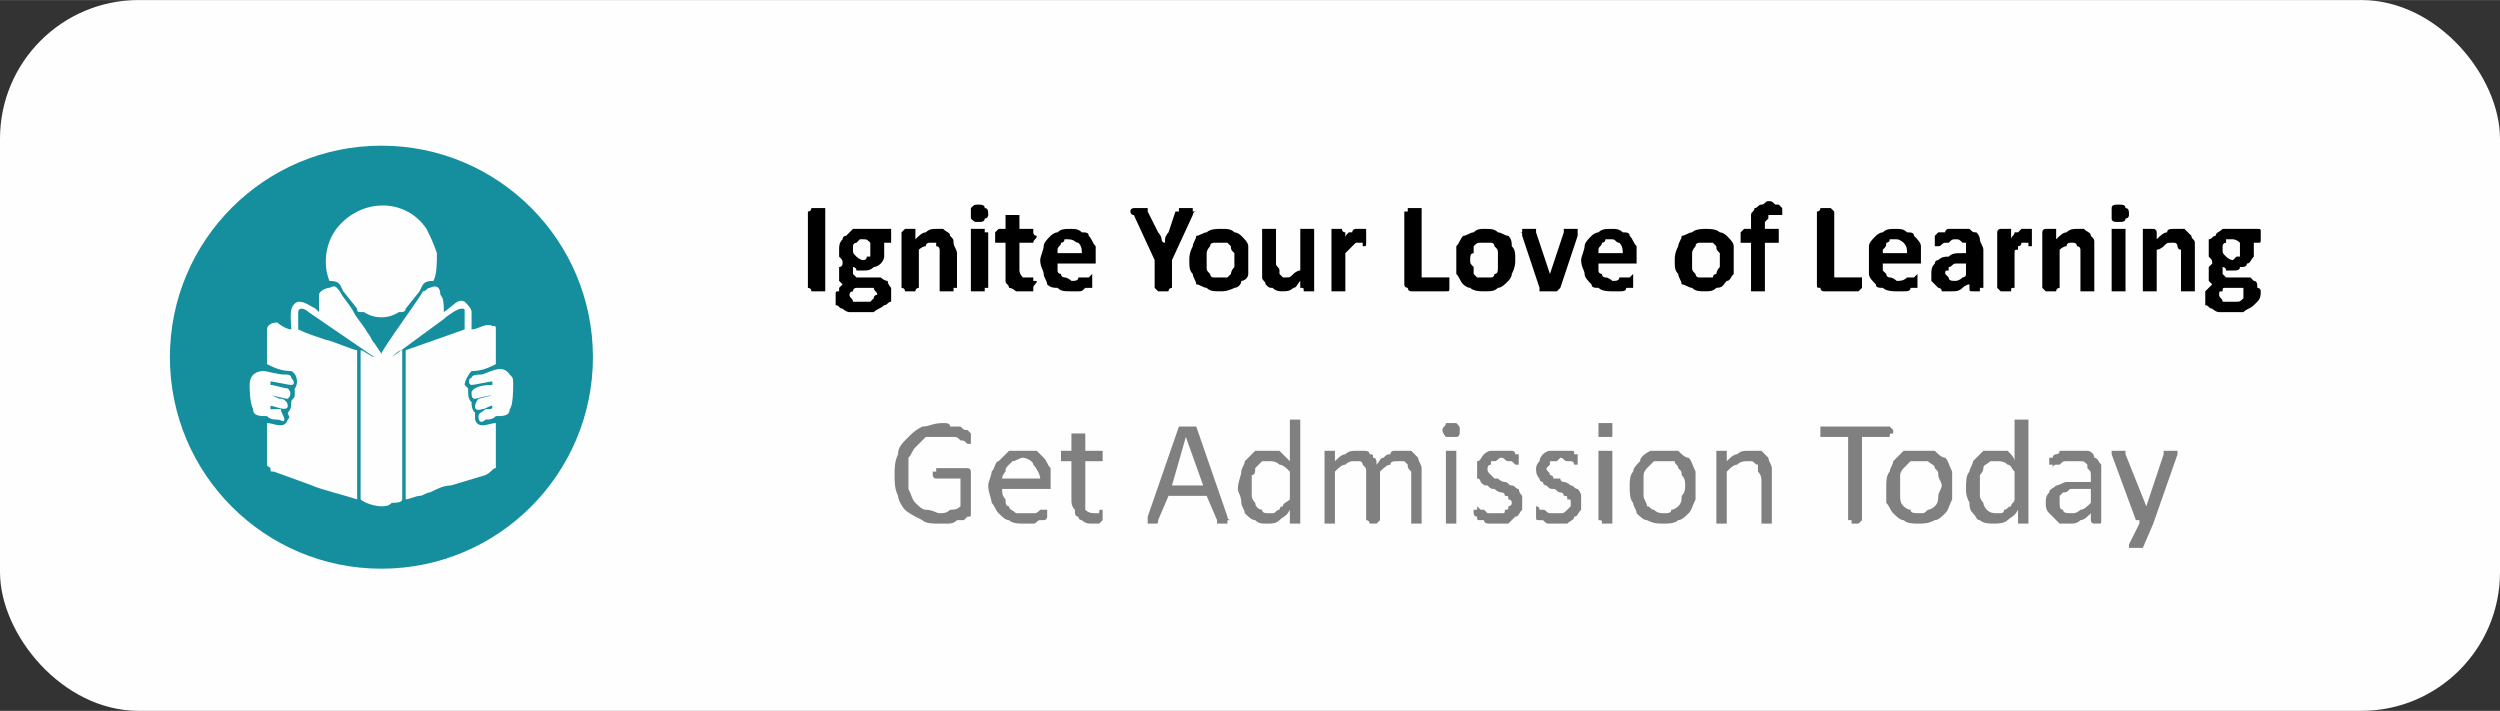 <?xml version="1.0" encoding="UTF-8"?>
<!DOCTYPE svg PUBLIC "-//W3C//DTD SVG 1.1//EN" "http://www.w3.org/Graphics/SVG/1.1/DTD/svg11.dtd">
<!-- Creator: CorelDRAW 2020 (64-Bit) -->
<svg xmlns="http://www.w3.org/2000/svg" xml:space="preserve" width="633px" height="180px" version="1.1" style="shape-rendering:geometricPrecision; text-rendering:geometricPrecision; image-rendering:optimizeQuality; fill-rule:evenodd; clip-rule:evenodd"
viewBox="0 0 7.21 2.05"
 xmlns:xlink="http://www.w3.org/1999/xlink"
 xmlns:xodm="http://www.corel.com/coreldraw/odm/2003">
 <rect x="0" y="0" width="7.21" height="2.05" fill="#333333" stroke="none"/>
 <defs>
  <style type="text/css">
   <![CDATA[
    .fil1 {fill:#158F9E}
    .fil0 {fill:#FFFEFE}
    .fil2 {fill:black;fill-rule:nonzero}
    .fil3 {fill:gray;fill-rule:nonzero}
   ]]>
  </style>
 </defs>
 <g id="Layer_x0020_1">
  <rect class="fil0" width="7.21" height="2.05" rx="0.4" ry="0.4"/>
  <circle class="fil1" cx="1.1" cy="1.03" r="0.61"/>
  <g id="_2649417174240">
   <path class="fil0" d="M0.92 0.85c0,0.01 0,0.04 0,0.05 0,0 -0.01,-0.01 -0.01,-0.01 -0.02,-0.01 -0.03,-0.02 -0.05,-0.02 -0.03,0.01 -0.02,0.05 -0.02,0.08 -0.01,0 -0.03,-0.01 -0.04,-0.02 -0.02,0 -0.03,0.01 -0.03,0.02 0,0.01 0,0.09 0,0.1 0.02,0.01 0.04,0.02 0.07,0.02 0.02,0.01 0.02,0.04 0.01,0.05 0,0.01 0,0.01 0,0.02 0,0.01 -0.01,0.01 -0.01,0.02 0,0.01 0,0.02 -0.01,0.03 0,0.01 0.01,0.01 0,0.02 -0.01,0.03 -0.04,0.01 -0.06,0.01l0 0.11c0,0.02 0,0.01 0.01,0.02 0,0.01 0,0.01 0.01,0.01l0.11 0.04c0.02,0.01 0.1,0.03 0.13,0.04l0 -0.43c-0.01,0 -0.08,-0.03 -0.09,-0.03 -0.03,-0.01 -0.06,-0.02 -0.08,-0.03 0,-0.01 0,-0.04 0,-0.05 0,-0.01 0.01,-0.01 0.01,-0.01 0.01,0 0.02,0.01 0.02,0.01l0.19 0.13c-0.01,0 -0.03,-0.02 -0.04,-0.02l0 0.43c0.01,0.01 0.04,0.02 0.06,0.02 0.01,0 0.02,0 0.03,-0.01 0.01,0 0.03,0 0.03,-0.01l0 -0.43c-0.01,0 -0.02,0.01 -0.03,0.02l0.15 -0.11c0.01,-0.01 0.04,-0.03 0.05,-0.03 0.01,0 0.01,0 0.01,0.01 0,0.01 0,0.04 0,0.05l-0.17 0.06 0 0.43c0.01,0 0.03,-0.01 0.04,-0.01 0.01,0 0.02,-0.01 0.03,-0.01 0.02,-0.01 0.04,-0.02 0.06,-0.02l0.1 -0.03c0.02,-0.01 0.02,-0.02 0.03,-0.02 0,-0.01 0,0 0,-0.03l0 -0.1c-0.02,0 -0.05,0.02 -0.06,-0.01 0,-0.01 0,-0.01 0,-0.02 -0.01,-0.01 -0.01,-0.02 -0.01,-0.03 -0.01,-0.01 -0.01,-0.02 -0.01,-0.04 0,0 0,0 -0.01,-0.01 0,-0.01 0.01,-0.03 0.02,-0.04 0.03,0 0.05,-0.01 0.07,-0.02 0,-0.01 0,-0.09 0,-0.1 0,-0.01 0,-0.01 -0.01,-0.01 -0.02,-0.01 -0.04,0.01 -0.06,0.01 0,-0.02 0,-0.04 0,-0.05 0,-0.01 -0.01,-0.02 -0.02,-0.03 -0.02,-0.01 -0.03,0.01 -0.06,0.03l0 0c0,-0.02 0,-0.04 -0.01,-0.05 0,-0.02 -0.01,-0.03 -0.03,-0.02 -0.01,0 -0.01,0.01 -0.02,0.01 -0.01,0.02 -0.12,0.17 -0.12,0.18l-0.02 -0.03c-0.01,-0.01 -0.01,-0.02 -0.02,-0.03 -0.01,-0.02 -0.03,-0.04 -0.04,-0.06 -0.01,-0.02 -0.03,-0.04 -0.04,-0.06 -0.01,-0.01 -0.01,-0.02 -0.03,-0.01 -0.01,0 -0.03,0.01 -0.03,0.02z"/>
   <path class="fil0" d="M0.95 0.81c0.03,0 0.03,0.01 0.04,0.03l0.04 0.05c0,0.01 0,0.01 0.02,0.01 0.03,0.02 0.07,0.02 0.1,0 0.01,0 0.02,0 0.02,-0.01l0.04 -0.05c0.01,-0.02 0.01,-0.03 0.04,-0.03 0.01,-0.02 0.01,-0.05 0.01,-0.08 -0.01,-0.03 -0.02,-0.05 -0.03,-0.07 -0.06,-0.09 -0.19,-0.09 -0.26,0 -0.03,0.04 -0.04,0.1 -0.02,0.15z"/>
   <path class="fil0" d="M0.78 1.18l0 -0.01c0.01,0 0.05,0.02 0.05,0 0,-0.01 -0.01,-0.02 -0.02,-0.02 -0.01,0 -0.02,-0.01 -0.03,-0.01l0 0c0.01,0 0.04,0.01 0.05,0.01 0.01,-0.01 0.01,-0.02 0,-0.03 -0.01,0 -0.04,-0.01 -0.05,-0.01 0,0 0,0 0,-0.01 0.01,0 0.05,0.01 0.06,0.01 0.01,0 0.01,-0.01 0,-0.02 0,-0.01 -0.01,-0.01 -0.02,-0.01 -0.02,0 -0.05,-0.01 -0.06,-0.01 -0.02,0 -0.04,0.01 -0.04,0.04 0,0.01 0,0.05 0.01,0.07 0,0.02 0.02,0.02 0.04,0.02 0.01,0.01 0.02,0.01 0.03,0.01 0.01,0 0.02,0.01 0.02,0 0,-0.01 -0.01,-0.02 -0.01,-0.03 -0.01,0 -0.03,0 -0.03,0z"/>
   <path class="fil0" d="M1.42 1.1l0 0.01c-0.01,0 -0.05,0 -0.06,0.02 0,0.01 0,0.02 0.01,0.02 0,0 0.04,-0.01 0.05,-0.01l0 0c0,0 -0.04,0.01 -0.04,0.01 -0.01,0.01 -0.02,0.04 0.01,0.03 0.01,0 0.02,-0.01 0.03,-0.01 0,0.01 0,0.01 -0.02,0.01 -0.01,0.01 -0.02,0.01 -0.02,0.02 0,0.02 0.01,0.02 0.02,0.01 0.01,0 0.02,0 0.03,-0.01 0.02,0 0.04,0 0.04,-0.02 0.01,-0.01 0.01,-0.06 0.01,-0.07 0,-0.02 0,-0.02 -0.01,-0.03 -0.02,-0.03 -0.05,-0.01 -0.08,0 -0.01,0 -0.03,0 -0.03,0.01 -0.01,0 -0.01,0.02 0,0.02 0.01,0 0.05,-0.01 0.06,-0.01z"/>
  </g>
  <path class="fil2" d="M2.38 0.83c0,0 0,0 0,0 0,0 0,0 0,0.01 -0.01,0 -0.01,0 -0.01,0 0,0 -0.01,0 -0.01,0 -0.01,0 -0.01,0 -0.01,0 -0.01,0 -0.01,0 -0.01,0 0,-0.01 -0.01,-0.01 -0.01,-0.01 0,0 0,0 0,0l0 -0.22c0,0 0,0 0,0 0,0 0.01,0 0.01,-0.01 0,0 0,0 0.01,0 0,0 0,0 0.01,0 0,0 0.01,0 0.01,0 0,0 0,0 0.01,0 0,0.01 0,0.01 0,0.01 0,0 0,0 0,0l0 0.22z"/>
  <path id="1" class="fil2" d="M2.57 0.68c0,0.01 0,0.01 0,0.01 0,0.01 0,0.01 0,0.01l-0.02 0c0,0 0,0 0,0.01 0,0 0,0.01 0,0.01 0,0.01 0,0.02 0,0.02 0,0.01 -0.01,0.02 -0.01,0.02 -0.01,0.01 -0.02,0.01 -0.02,0.01 -0.01,0.01 -0.02,0.01 -0.03,0.01 -0.01,0 -0.01,0 -0.02,0 0,-0.01 -0.01,-0.01 -0.01,-0.01 0,0 0,0 0,0.01 0,0 0,0 0,0 0,0.01 0,0.01 0,0.01 0,0 0.01,0.01 0.01,0.01l0.04 0c0.01,0 0.02,0 0.03,0 0,0 0.01,0.01 0.02,0.01 0,0 0,0.01 0.01,0.02 0,0 0,0.01 0,0.01 0,0.01 0,0.02 0,0.03 -0.01,0 -0.01,0.01 -0.02,0.01 -0.01,0.01 -0.02,0.01 -0.03,0.02 -0.01,0 -0.02,0 -0.03,0 -0.02,0 -0.03,0 -0.04,0 -0.01,0 -0.02,-0.01 -0.02,-0.01 -0.01,0 -0.01,-0.01 -0.02,-0.01 0,-0.01 0,-0.02 0,-0.02 0,-0.01 0,-0.01 0,-0.01 0,-0.01 0,-0.01 0.01,-0.01 0,-0.01 0,-0.01 0,-0.01 0.01,-0.01 0.01,-0.01 0.01,-0.01 0,0 -0.01,-0.01 -0.01,-0.01 0,-0.01 0,-0.01 0,-0.02 0,-0.01 0,-0.01 0,-0.02 0.01,0 0.01,-0.01 0.01,-0.01 0,-0.01 0,-0.01 -0.01,-0.02 0,0 0,-0.01 0,-0.02 0,-0.01 0,-0.02 0.01,-0.03 0,0 0,-0.01 0.01,-0.01 0.01,-0.01 0.01,-0.01 0.02,-0.02 0.01,0 0.02,0 0.03,0 0,0 0.01,0 0.01,0 0.01,0 0.01,0 0.01,0l0.06 0c0,0 0,0 0,0.01 0,0 0,0 0,0.01zm-0.06 0.04c0,-0.01 0,-0.02 0,-0.02 -0.01,-0.01 -0.01,-0.01 -0.02,-0.01 -0.01,0 -0.01,0 -0.01,0 -0.01,0.01 -0.01,0.01 -0.01,0.01 -0.01,0 -0.01,0.01 -0.01,0.01 0,0 0,0.01 0,0.01 0,0.01 0,0.01 0.01,0.02 0,0 0.01,0.01 0.02,0.01 0,0 0.01,0 0.01,-0.01 0,0 0.01,0 0.01,0 0,0 0,-0.01 0,-0.01 0,0 0,-0.01 0,-0.01zm0.02 0.13c0,-0.01 -0.01,-0.01 -0.01,-0.02 -0.01,0 -0.01,0 -0.02,0l-0.03 0c0,0 -0.01,0 -0.01,0.01 0,0 0,0 0,0 0,0 -0.01,0 -0.01,0.01 0,0 0,0 0,0 0,0.01 0.01,0.01 0.01,0.02 0.01,0 0.02,0 0.03,0 0.01,0 0.01,0 0.02,0 0,0 0,0 0.01,-0.01 0,0 0,0 0,0 0,-0.01 0.01,-0.01 0.01,-0.01z"/>
  <path id="2" class="fil2" d="M2.76 0.83c0,0 0,0 -0.01,0 0,0 0,0 0,0.01 0,0 0,0 -0.01,0 0,0 0,0 -0.01,0 0,0 -0.01,0 -0.01,0 0,0 0,0 -0.01,0 0,-0.01 0,-0.01 0,-0.01 0,0 0,0 0,0l0 -0.09c0,-0.01 0,-0.02 0,-0.02 0,0 0,-0.01 -0.01,-0.01 0,0 0,-0.01 0,-0.01 -0.01,0 -0.01,0 -0.02,0 0,0 -0.01,0 -0.01,0.01 -0.01,0 -0.02,0.01 -0.02,0.01l0 0.11c0,0 0,0 0,0 0,0 -0.01,0 -0.01,0.01 0,0 0,0 0,0 -0.01,0 -0.01,0 -0.01,0 -0.01,0 -0.01,0 -0.02,0 0,0 0,0 0,0 0,-0.01 -0.01,-0.01 -0.01,-0.01 0,0 0,0 0,0l0 -0.16c0,0 0,0 0,0 0,0 0.01,-0.01 0.01,-0.01 0,0 0,0 0,0 0.01,0 0.01,0 0.01,0 0.01,0 0.01,0 0.01,0 0,0 0.01,0 0.01,0 0,0 0,0.01 0,0.01 0,0 0,0 0,0l0 0.02c0.01,-0.01 0.02,-0.02 0.03,-0.02 0.01,-0.01 0.02,-0.01 0.03,-0.01 0.01,0 0.02,0 0.02,0 0.01,0.01 0.02,0.01 0.02,0.02 0.01,0.01 0.01,0.01 0.01,0.02 0,0.01 0.01,0.02 0.01,0.03l0 0.1z"/>
  <path id="3" class="fil2" d="M2.85 0.83c0,0 -0.01,0 -0.01,0 0,0 0,0 0,0.01 0,0 0,0 -0.01,0 0,0 0,0 -0.01,0 0,0 -0.01,0 -0.01,0 0,0 0,0 -0.01,0 0,-0.01 0,-0.01 0,-0.01 0,0 0,0 0,0l0 -0.16c0,0 0,0 0,0 0,0 0,0 0,-0.01 0.01,0 0.01,0 0.01,0 0,0 0.01,0 0.01,0 0.01,0 0.01,0 0.01,0 0.01,0 0.01,0 0.01,0 0,0.01 0,0.01 0,0.01 0,0 0.01,0 0.01,0l0 0.16zm0 -0.21c0,0 0,0.01 -0.01,0.01 0,0.01 -0.01,0.01 -0.02,0.01 -0.01,0 -0.01,0 -0.02,-0.01 0,0 0,-0.01 0,-0.01 0,-0.01 0,-0.02 0,-0.02 0.01,-0.01 0.01,-0.01 0.02,-0.01 0.01,0 0.02,0 0.02,0.01 0.01,0 0.01,0.01 0.01,0.02z"/>
  <path id="4" class="fil2" d="M2.99 0.81c0,0.01 -0.01,0.01 -0.01,0.02 0,0 0,0 0,0 0,0 0,0 0,0.01 -0.01,0 -0.01,0 -0.01,0 0,0 -0.01,0 -0.01,0 0,0 -0.01,0 -0.01,0 -0.01,0 -0.02,0 -0.02,0 -0.01,-0.01 -0.02,-0.01 -0.02,-0.01 0,-0.01 -0.01,-0.01 -0.01,-0.02 0,-0.01 0,-0.02 0,-0.03l0 -0.08 -0.02 0c0,0 -0.01,0 -0.01,0 0,-0.01 0,-0.01 0,-0.02 0,0 0,0 0,-0.01 0,0 0,0 0,0 0,0 0,0 0.01,-0.01 0,0 0,0 0,0l0.02 0 0 -0.03c0,0 0,0 0,-0.01 0,0 0,0 0,0 0,0 0.01,0 0.01,0 0,0 0.01,0 0.01,0 0,0 0.01,0 0.01,0 0,0 0.01,0 0.01,0 0,0 0,0 0,0 0,0.01 0,0.01 0,0.01l0 0.03 0.04 0c0,0 0,0 0,0 0,0.01 0,0.01 0,0.01 0,0 0,0 0,0 0,0.01 0.01,0.01 0.01,0.01 0,0.01 -0.01,0.01 -0.01,0.02 0,0 0,0 0,0l-0.04 0 0 0.08c0,0 0,0.01 0.01,0.02 0,0 0,0 0.01,0 0,0 0.01,0 0.01,0 0,0 0,0 0,0 0.01,0 0.01,0 0.01,0 0,0 0,0 0,0 0,0 0,0 0,0 0,0 0,0 0,0 0,0 0,0 0,0.01 0,0 0.01,0 0.01,0z"/>
  <path id="5" class="fil2" d="M3.16 0.75c0,0 0,0 0,0.01 -0.01,0 -0.01,0 -0.01,0l-0.1 0c0,0.01 0,0.01 0,0.02 0,0.01 0.01,0.01 0.01,0.01 0,0.01 0.01,0.01 0.01,0.01 0.01,0 0.02,0.01 0.02,0.01 0.01,0 0.02,0 0.02,-0.01 0.01,0 0.02,0 0.02,0 0,0 0.01,0 0.01,0 0,0 0.01,-0.01 0.01,-0.01 0,0 0,0.01 0,0.01 0,0 0,0 0,0 0,0 0,0 0,0 0,0 0,0.01 0,0.01 0,0 0,0 0,0.01 0,0 0,0 0,0 0,0 0,0 0,0 0,0.01 0,0.01 0,0.01 0,0 0,0 -0.01,0 0,0 0,0 -0.01,0 -0.01,0.01 -0.01,0.01 -0.02,0.01 -0.01,0 -0.01,0 -0.02,0 -0.02,0 -0.03,0 -0.04,-0.01 -0.01,0 -0.02,0 -0.03,-0.01 0,-0.01 -0.01,-0.02 -0.01,-0.03 0,-0.01 -0.01,-0.02 -0.01,-0.04 0,-0.01 0.01,-0.03 0.01,-0.04 0,-0.01 0.01,-0.02 0.02,-0.03 0,0 0.01,-0.01 0.02,-0.01 0.01,-0.01 0.02,-0.01 0.04,-0.01 0.01,0 0.02,0 0.03,0.01 0.01,0 0.02,0 0.02,0.01 0.01,0.01 0.01,0.02 0.02,0.03 0,0.01 0,0.02 0,0.03l0 0.01zm-0.04 -0.02c0,-0.01 0,-0.02 -0.01,-0.03 -0.01,0 -0.01,-0.01 -0.03,-0.01 0,0 -0.01,0 -0.01,0 0,0.01 -0.01,0.01 -0.01,0.01 0,0.01 -0.01,0.01 -0.01,0.02 0,0 0,0.01 0,0.01l0.07 0z"/>
  <path id="6" class="fil2" d="M3.38 0.75l0 0.08c0,0 0,0 0,0 0,0 -0.01,0 -0.01,0.01 0,0 0,0 0,0 -0.01,0 -0.01,0 -0.02,0 0,0 0,0 -0.01,0 0,0 0,0 0,0 -0.01,-0.01 -0.01,-0.01 -0.01,-0.01 0,0 0,0 0,0l0 -0.08 -0.06 -0.13c-0.01,0 -0.01,-0.01 -0.01,-0.01 0,0 0,0 0,0 0,-0.01 0.01,-0.01 0.01,-0.01 0,0 0.01,0 0.02,0 0,0 0.01,0 0.01,0 0,0 0.01,0 0.01,0 0,0 0,0.01 0,0.01 0,0 0,0 0,0l0.03 0.06c0,0 0.01,0.01 0.01,0.02 0,0 0,0.01 0.01,0.01l0 0c0,0 0,-0.01 0,-0.01 0,-0.01 0.01,-0.02 0.01,-0.02l0.02 -0.06c0.01,0 0.01,0 0.01,0 0,0 0,0 0,-0.01 0,0 0.01,0 0.01,0 0,0 0.01,0 0.01,0 0.01,0 0.01,0 0.02,0 0,0 0,0 0,0.01 0.01,0 0.01,0 0.01,0 -0.01,0 -0.01,0.01 -0.01,0.01l-0.06 0.13z"/>
  <path id="7" class="fil2" d="M3.6 0.75c0,0.01 0,0.02 0,0.04 0,0.01 -0.01,0.02 -0.02,0.02 0,0.01 -0.01,0.02 -0.02,0.02 -0.02,0.01 -0.03,0.01 -0.04,0.01 -0.02,0 -0.03,0 -0.04,-0.01 -0.01,0 -0.02,-0.01 -0.03,-0.01 0,-0.01 -0.01,-0.02 -0.01,-0.03 -0.01,-0.01 -0.01,-0.02 -0.01,-0.04 0,-0.01 0,-0.02 0.01,-0.04 0,-0.01 0.01,-0.02 0.01,-0.03 0.01,0 0.02,-0.01 0.03,-0.01 0.01,-0.01 0.03,-0.01 0.04,-0.01 0.02,0 0.03,0 0.04,0.01 0.01,0 0.02,0.01 0.02,0.01 0.01,0.01 0.02,0.02 0.02,0.03 0,0.01 0,0.02 0,0.04zm-0.04 0c0,-0.01 0,-0.02 0,-0.02 -0.01,-0.01 -0.01,-0.01 -0.01,-0.02 0,0 -0.01,-0.01 -0.01,-0.01 -0.01,0 -0.01,0 -0.02,0 -0.01,0 -0.01,0 -0.02,0 0,0 -0.01,0 -0.01,0.01 0,0 -0.01,0.01 -0.01,0.02 0,0 0,0.01 0,0.02 0,0.01 0,0.01 0,0.02 0,0.01 0,0.01 0.01,0.02 0,0 0,0.01 0.01,0.01 0,0 0.01,0 0.02,0 0.01,0 0.01,0 0.02,0 0,0 0.01,-0.01 0.01,-0.01 0,0 0,-0.01 0.01,-0.02 0,0 0,-0.01 0,-0.02z"/>
  <path id="8" class="fil2" d="M3.79 0.83c0,0 0,0 0,0 0,0 0,0 0,0.01 0,0 -0.01,0 -0.01,0 0,0 0,0 -0.01,0 0,0 0,0 -0.01,0 0,0 0,0 0,0 0,-0.01 0,-0.01 -0.01,-0.01 0,0 0,0 0,0l0 -0.02c-0.01,0.01 -0.01,0.02 -0.02,0.02 -0.01,0.01 -0.02,0.01 -0.03,0.01 -0.01,0 -0.02,0 -0.03,-0.01 -0.01,0 -0.01,0 -0.02,-0.01 0,-0.01 -0.01,-0.01 -0.01,-0.02 0,-0.01 0,-0.02 0,-0.03l0 -0.1c0,0 0,0 0,0 0,0 0,-0.01 0,-0.01 0.01,0 0.01,0 0.01,0 0,0 0.01,0 0.01,0 0.01,0 0.01,0 0.01,0 0.01,0 0.01,0 0.01,0 0,0 0,0.01 0,0.01 0,0 0,0 0,0l0 0.09c0,0.01 0.01,0.01 0.01,0.02 0,0 0,0.01 0,0.01 0,0 0.01,0.01 0.01,0.01 0,0 0.01,0 0.01,0 0.01,0 0.01,0 0.02,-0.01 0,0 0.01,-0.01 0.02,-0.01l0 -0.11c0,0 0,0 0,0 0,0 0,-0.01 0,-0.01 0,0 0.01,0 0.01,0 0,0 0.01,0 0.01,0 0,0 0.01,0 0.01,0 0,0 0.01,0 0.01,0 0,0 0,0.01 0,0.01 0,0 0,0 0,0l0 0.16z"/>
  <path id="9" class="fil2" d="M3.94 0.68c0,0.01 0,0.01 0,0.02 0,0 0,0 0,0 0,0 0,0 0,0 0,0.01 0,0.01 -0.01,0.01 0,0 0,0 0,0 0,-0.01 0,-0.01 0,-0.01 0,0 -0.01,0 -0.01,0 0,0 0,0 0,0 -0.01,0 -0.01,0 -0.01,0 0,0 -0.01,0.01 -0.01,0.01 0,0 0,0 -0.01,0.01 0,0 0,0 -0.01,0.01l0 0.1c0,0 0,0 0,0 0,0 0,0 0,0.01 0,0 -0.01,0 -0.01,0 0,0 -0.01,0 -0.01,0 0,0 -0.01,0 -0.01,0 0,0 -0.01,0 -0.01,0 0,-0.01 0,-0.01 0,-0.01 0,0 0,0 0,0l0 -0.16c0,0 0,0 0,0 0,0 0,-0.01 0,-0.01 0,0 0.01,0 0.01,0 0,0 0,0 0.01,0 0,0 0,0 0.01,0 0,0 0,0 0,0 0,0 0,0.01 0.01,0.01 0,0 0,0 0,0l0 0.02c0,-0.01 0,-0.01 0.01,-0.02 0,0 0.01,0 0.01,0 0,-0.01 0.01,-0.01 0.01,-0.01 0,0 0.01,0 0.01,0 0,0 0,0 0,0 0.01,0 0.01,0 0.01,0 0,0 0,0 0,0 0.01,0 0.01,0 0.01,0 0,0 0,0.01 0,0.01 0,0 0,0 0,0 0,0 0,0 0,0 0,0.01 0,0.01 0,0.01z"/>
  <path id="10" class="fil2" d="M4.18 0.82c0,0 0,0 0,0.01 0,0 0,0 0,0 0,0 0,0 0,0 0,0.01 0,0.01 -0.01,0.01l-0.1 0c-0.01,0 -0.01,-0.01 -0.01,-0.01 0,0 -0.01,0 -0.01,-0.01l0 -0.21c0,0 0,0 0.01,0 0,0 0,0 0,-0.01 0,0 0,0 0.01,0 0,0 0,0 0.01,0 0,0 0.01,0 0.01,0 0,0 0,0 0.01,0 0,0.01 0,0.01 0,0.01 0,0 0,0 0,0l0 0.19 0.07 0c0.01,0 0.01,0 0.01,0 0,0 0,0 0,0 0,0 0,0 0,0.01 0,0 0,0 0,0.01z"/>
  <path id="11" class="fil2" d="M4.37 0.75c0,0.01 0,0.02 -0.01,0.04 0,0.01 -0.01,0.02 -0.01,0.02 -0.01,0.01 -0.02,0.02 -0.03,0.02 -0.01,0.01 -0.02,0.01 -0.04,0.01 -0.01,0 -0.03,0 -0.04,-0.01 -0.01,0 -0.02,-0.01 -0.02,-0.01 -0.01,-0.01 -0.01,-0.02 -0.02,-0.03 0,-0.01 0,-0.02 0,-0.04 0,-0.01 0,-0.02 0,-0.04 0.01,-0.01 0.01,-0.02 0.02,-0.03 0.01,0 0.02,-0.01 0.03,-0.01 0.01,-0.01 0.02,-0.01 0.03,-0.01 0.02,0 0.03,0 0.04,0.01 0.01,0 0.02,0.01 0.03,0.01 0.01,0.01 0.01,0.02 0.01,0.03 0.01,0.01 0.01,0.02 0.01,0.04zm-0.05 0c0,-0.01 0,-0.02 0,-0.02 0,-0.01 0,-0.01 -0.01,-0.02 0,0 0,-0.01 -0.01,-0.01 0,0 -0.01,0 -0.02,0 0,0 -0.01,0 -0.01,0 -0.01,0 -0.01,0 -0.02,0.01 0,0 0,0.01 0,0.02 -0.01,0 -0.01,0.01 -0.01,0.02 0,0.01 0,0.01 0.01,0.02 0,0.01 0,0.01 0,0.02 0,0 0.01,0.01 0.01,0.01 0.01,0 0.01,0 0.02,0 0.01,0 0.02,0 0.02,0 0.01,0 0.01,-0.01 0.01,-0.01 0.01,0 0.01,-0.01 0.01,-0.02 0,0 0,-0.01 0,-0.02z"/>
  <path id="12" class="fil2" d="M4.55 0.67c0,0 0,0 0,0 0,0 0,0 0,0 0,0.01 0,0.01 0,0.01 0,0 0,0 0,0l-0.05 0.15c0,0 0,0 0,0 0,0 0,0 -0.01,0.01 0,0 0,0 -0.01,0 0,0 -0.01,0 -0.01,0 -0.01,0 -0.01,0 -0.02,0 0,0 0,0 -0.01,0 0,-0.01 0,-0.01 0,-0.01 0,0 0,0 0,0l-0.05 -0.15c0,0 0,0 0,0 0,-0.01 0,-0.01 -0.01,-0.01 0,0 0,0 0,0 0,0 0.01,0 0.01,0 0,0 0,-0.01 0,-0.01 0,0 0,0 0.01,0 0,0 0,0 0.01,0 0,0 0.01,0 0.01,0 0,0 0,0 0.01,0 0,0 0,0.01 0,0.01 0,0 0,0 0,0l0.04 0.12 0 0 0 0 0.04 -0.12c0,0 0,0 0,0 0,0 0,-0.01 0,-0.01 0,0 0.01,0 0.01,0 0,0 0,0 0.01,0 0,0 0.01,0 0.01,0 0,0 0,0 0.01,0 0,0 0,0.01 0,0.01 0,0 0,0 0,0z"/>
  <path id="13" class="fil2" d="M4.72 0.75c0,0 0,0 0,0.01 0,0 -0.01,0 -0.01,0l-0.1 0c0,0.01 0,0.01 0,0.02 0,0.01 0.01,0.01 0.01,0.01 0,0.01 0.01,0.01 0.01,0.01 0.01,0 0.02,0.01 0.02,0.01 0.01,0 0.02,0 0.02,-0.01 0.01,0 0.02,0 0.02,0 0,0 0.01,0 0.01,0 0,0 0.01,-0.01 0.01,-0.01 0,0 0,0.01 0,0.01 0,0 0,0 0,0 0,0 0,0 0,0 0,0 0,0.01 0,0.01 0,0 0,0 0,0.01 0,0 0,0 0,0 0,0 0,0 0,0 0,0.01 0,0.01 0,0.01 0,0 0,0 -0.01,0 0,0 0,0 -0.01,0 0,0.01 -0.01,0.01 -0.02,0.01 0,0 -0.01,0 -0.02,0 -0.01,0 -0.03,0 -0.04,-0.01 -0.01,0 -0.02,0 -0.02,-0.01 -0.01,-0.01 -0.02,-0.02 -0.02,-0.03 0,-0.01 -0.01,-0.02 -0.01,-0.04 0,-0.01 0.01,-0.03 0.01,-0.04 0,-0.01 0.01,-0.02 0.02,-0.03 0,0 0.01,-0.01 0.02,-0.01 0.01,-0.01 0.02,-0.01 0.04,-0.01 0.01,0 0.02,0 0.03,0.01 0.01,0 0.02,0 0.02,0.01 0.01,0.01 0.01,0.02 0.02,0.03 0,0.01 0,0.02 0,0.03l0 0.01zm-0.04 -0.02c0,-0.01 0,-0.02 -0.01,-0.03 -0.01,0 -0.01,-0.01 -0.02,-0.01 -0.01,0 -0.02,0 -0.02,0 0,0.01 -0.01,0.01 -0.01,0.01 0,0.01 -0.01,0.01 -0.01,0.02 0,0 0,0.01 0,0.01l0.07 0z"/>
  <path id="14" class="fil2" d="M5 0.75c0,0.01 0,0.02 0,0.04 -0.01,0.01 -0.01,0.02 -0.02,0.02 -0.01,0.01 -0.01,0.02 -0.03,0.02 -0.01,0.01 -0.02,0.01 -0.03,0.01 -0.02,0 -0.03,0 -0.04,-0.01 -0.01,0 -0.02,-0.01 -0.03,-0.01 0,-0.01 -0.01,-0.02 -0.01,-0.03 -0.01,-0.01 -0.01,-0.02 -0.01,-0.04 0,-0.01 0,-0.02 0.01,-0.04 0,-0.01 0.01,-0.02 0.01,-0.03 0.01,0 0.02,-0.01 0.03,-0.01 0.01,-0.01 0.03,-0.01 0.04,-0.01 0.01,0 0.03,0 0.04,0.01 0.01,0 0.02,0.01 0.02,0.01 0.01,0.01 0.02,0.02 0.02,0.03 0,0.01 0,0.02 0,0.04zm-0.04 0c0,-0.01 0,-0.02 0,-0.02 -0.01,-0.01 -0.01,-0.01 -0.01,-0.02 0,0 -0.01,-0.01 -0.01,-0.01 -0.01,0 -0.01,0 -0.02,0 -0.01,0 -0.01,0 -0.02,0 0,0 -0.01,0 -0.01,0.01 0,0 -0.01,0.01 -0.01,0.02 0,0 0,0.01 0,0.02 0,0.01 0,0.01 0,0.02 0,0.01 0,0.01 0.01,0.02 0,0 0,0.01 0.01,0.01 0,0 0.01,0 0.02,0 0,0 0.01,0 0.02,0 0,0 0,-0.01 0.01,-0.01 0,0 0,-0.01 0.01,-0.02 0,0 0,-0.01 0,-0.02z"/>
  <path id="15" class="fil2" d="M5.14 0.61c0,0 0,0 0,0.01 0,0 0,0 -0.01,0 0,0 0,0 0,0 0,0 0,0 0,0 0,0 0,0 0,0 0,0 0,0 -0.01,0 0,0 0,0 0,0 0,0 -0.01,0 -0.01,0 0,0 0,0 -0.01,0 0,0 0,0.01 0,0.01 0,0 0,0 -0.01,0.01 0,0 0,0 0,0.01l0 0.01 0.03 0c0,0 0,0 0.01,0 0,0.01 0,0.01 0,0.01 0,0 0,0 0,0 0,0.01 0,0.01 0,0.01 0,0.01 0,0.01 0,0.02 0,0 0,0 -0.01,0l-0.03 0 0 0.13c0,0 0,0 0,0 0,0 0,0 0,0.01 0,0 -0.01,0 -0.01,0 0,0 0,0 -0.01,0 0,0 -0.01,0 -0.01,0 0,0 -0.01,0 -0.01,0 0,-0.01 0,-0.01 0,-0.01 0,0 0,0 0,0l0 -0.13 -0.02 0c0,0 -0.01,0 -0.01,0 0,-0.01 0,-0.01 0,-0.02 0,0 0,0 0,-0.01 0,0 0,0 0,0 0,0 0,0 0.01,-0.01 0,0 0,0 0,0l0.02 0 0 -0.01c0,-0.01 0,-0.02 0,-0.03 0,-0.01 0.01,-0.01 0.01,-0.02 0.01,0 0.01,-0.01 0.02,-0.01 0.01,0 0.01,-0.01 0.02,-0.01 0.01,0 0.01,0 0.02,0.01 0,0 0.01,0 0.01,0 0,0 0,0 0,0 0,0 0,0 0,0 0.01,0.01 0.01,0.01 0.01,0.01 0,0 0,0.01 0,0.01z"/>
  <path id="16" class="fil2" d="M5.37 0.82c0,0 0,0 0,0.01 0,0 0,0 0,0 0,0 0,0 0,0 -0.01,0.01 -0.01,0.01 -0.01,0.01l-0.1 0c-0.01,0 -0.01,-0.01 -0.01,-0.01 -0.01,0 -0.01,0 -0.01,-0.01l0 -0.21c0,0 0,0 0,0 0,0 0.01,0 0.01,-0.01 0,0 0,0 0,0 0.01,0 0.01,0 0.02,0 0,0 0,0 0.01,0 0,0 0,0 0,0 0.01,0.01 0.01,0.01 0.01,0.01 0,0 0,0 0,0l0 0.19 0.07 0c0,0 0,0 0.01,0 0,0 0,0 0,0 0,0 0,0 0,0.01 0,0 0,0 0,0.01z"/>
  <path id="17" class="fil2" d="M5.54 0.75c0,0 0,0 0,0.01 0,0 -0.01,0 -0.01,0l-0.1 0c0,0.01 0,0.01 0,0.02 0.01,0.01 0.01,0.01 0.01,0.01 0,0.01 0.01,0.01 0.01,0.01 0.01,0 0.02,0.01 0.02,0.01 0.01,0 0.02,0 0.03,-0.01 0,0 0.01,0 0.01,0 0.01,0 0.01,0 0.01,0 0,0 0.01,-0.01 0.01,-0.01 0,0 0,0.01 0,0.01 0,0 0,0 0,0 0,0 0,0 0,0 0,0 0,0.01 0,0.01 0,0 0,0 0,0.01 0,0 0,0 0,0 0,0 0,0 0,0 0,0.01 0,0.01 0,0.01 0,0 0,0 -0.01,0 0,0 0,0 -0.01,0 0,0.01 -0.01,0.01 -0.02,0.01 0,0 -0.01,0 -0.02,0 -0.01,0 -0.03,0 -0.04,-0.01 -0.01,0 -0.02,0 -0.02,-0.01 -0.01,-0.01 -0.02,-0.02 -0.02,-0.03 0,-0.01 0,-0.02 0,-0.04 0,-0.01 0,-0.03 0,-0.04 0,-0.01 0.01,-0.02 0.02,-0.03 0,0 0.01,-0.01 0.02,-0.01 0.01,-0.01 0.02,-0.01 0.04,-0.01 0.01,0 0.02,0 0.03,0.01 0.01,0 0.02,0 0.02,0.01 0.01,0.01 0.02,0.02 0.02,0.03 0,0.01 0,0.02 0,0.03l0 0.01zm-0.04 -0.02c0,-0.01 0,-0.02 -0.01,-0.03 0,0 -0.01,-0.01 -0.02,-0.01 -0.01,0 -0.02,0 -0.02,0 0,0.01 -0.01,0.01 -0.01,0.01 0,0.01 0,0.01 -0.01,0.02 0,0 0,0.01 0,0.01l0.07 0z"/>
  <path id="18" class="fil2" d="M5.72 0.83c0,0 0,0 -0.01,0 0,0.01 0,0.01 0,0.01 0,0 -0.01,0 -0.01,0 -0.01,0 -0.01,0 -0.01,0 -0.01,0 -0.01,0 -0.01,-0.01 0,0 0,0 0,0l0 -0.01c-0.01,0 -0.02,0.01 -0.02,0.01 -0.01,0.01 -0.02,0.01 -0.03,0.01 -0.01,0 -0.02,0 -0.03,0 0,-0.01 -0.01,-0.01 -0.01,-0.01 -0.01,-0.01 -0.01,-0.01 -0.02,-0.02 0,-0.01 0,-0.01 0,-0.02 0,-0.01 0,-0.02 0.01,-0.03 0,0 0,-0.01 0.01,-0.01 0.01,-0.01 0.02,-0.01 0.03,-0.01 0.01,-0.01 0.02,-0.01 0.04,-0.01l0.01 0 0 -0.01c0,0 0,-0.01 0,-0.01 0,0 0,-0.01 0,-0.01 -0.01,0 -0.01,0 -0.01,0 -0.01,-0.01 -0.01,-0.01 -0.02,-0.01 -0.01,0 -0.01,0 -0.02,0.01 0,0 -0.01,0 -0.01,0 -0.01,0 -0.01,0.01 -0.02,0.01 0,0 0,0 0,0 0,0 -0.01,0 -0.01,0 0,0 0,0 0,0 0,-0.01 0,-0.01 0,-0.01 0,0 0,-0.01 0,-0.01 0,0 0,0 0,-0.01 0,0 0,0 0,0 0,0 0.01,-0.01 0.01,-0.01 0.01,0 0.01,0 0.02,0 0,-0.01 0.01,-0.01 0.01,-0.01 0.01,0 0.02,0 0.03,0 0.01,0 0.02,0 0.03,0 0.01,0.01 0.01,0.01 0.02,0.01 0.01,0.01 0.01,0.02 0.01,0.02 0,0.01 0.01,0.02 0.01,0.03l0 0.11zm-0.05 -0.07l-0.02 0c0,0 -0.01,0 -0.01,0 -0.01,0 -0.01,0.01 -0.02,0.01 0,0 0,0 0,0.01 -0.01,0 -0.01,0 -0.01,0.01 0,0 0.01,0.01 0.01,0.01 0,0.01 0.01,0.01 0.02,0.01 0,0 0.01,0 0.02,-0.01 0,0 0.01,0 0.01,-0.01l0 -0.03z"/>
  <path id="19" class="fil2" d="M5.86 0.68c0,0.01 0,0.01 0,0.02 0,0 0,0 0,0 0,0 0,0 0,0 0,0.01 0,0.01 0,0.01 0,0 0,0 -0.01,0 0,-0.01 0,-0.01 0,-0.01 0,0 0,0 0,0 -0.01,0 -0.01,0 -0.01,0 0,0 -0.01,0 -0.01,0 0,0 0,0.01 -0.01,0.01 0,0 0,0 0,0.01 -0.01,0 -0.01,0 -0.01,0.01l0 0.1c0,0 0,0 0,0 -0.01,0 -0.01,0 -0.01,0.01 0,0 0,0 -0.01,0 0,0 0,0 -0.01,0 0,0 0,0 -0.01,0 0,0 0,0 0,0 -0.01,-0.01 -0.01,-0.01 -0.01,-0.01 0,0 0,0 0,0l0 -0.16c0,0 0,0 0,0 0,0 0,-0.01 0.01,-0.01 0,0 0,0 0,0 0,0 0.01,0 0.01,0 0,0 0.01,0 0.01,0 0,0 0,0 0.01,0 0,0 0,0.01 0,0.01 0,0 0,0 0,0l0 0.02c0,-0.01 0.01,-0.01 0.01,-0.02 0.01,0 0.01,0 0.01,0 0.01,-0.01 0.01,-0.01 0.01,-0.01 0.01,0 0.01,0 0.01,0 0,0 0.01,0 0.01,0 0,0 0,0 0,0 0,0 0.01,0 0.01,0 0,0 0,0 0,0 0,0 0,0.01 0,0.01 0,0 0,0 0,0 0,0 0,0 0,0 0,0.01 0,0.01 0,0.01z"/>
  <path id="20" class="fil2" d="M6.04 0.83c0,0 0,0 0,0 0,0 0,0 0,0.01 0,0 0,0 -0.01,0 0,0 0,0 -0.01,0 0,0 -0.01,0 -0.01,0 0,0 0,0 -0.01,0 0,-0.01 0,-0.01 0,-0.01 0,0 0,0 0,0l0 -0.09c0,-0.01 0,-0.02 0,-0.02 0,0 0,-0.01 -0.01,-0.01 0,0 0,-0.01 -0.01,-0.01 0,0 0,0 -0.01,0 0,0 -0.01,0 -0.01,0.01 -0.01,0 -0.02,0.01 -0.02,0.01l0 0.11c0,0 0,0 0,0 0,0 -0.01,0 -0.01,0.01 0,0 0,0 0,0 -0.01,0 -0.01,0 -0.02,0 0,0 0,0 -0.01,0 0,0 0,0 0,0 -0.01,-0.01 -0.01,-0.01 -0.01,-0.01 0,0 0,0 0,0l0 -0.16c0,0 0,0 0,0 0,0 0,-0.01 0.01,-0.01 0,0 0,0 0,0 0,0 0.01,0 0.01,0 0.01,0 0.01,0 0.01,0 0,0 0.01,0 0.01,0 0,0 0,0.01 0,0.01 0,0 0,0 0,0l0 0.02c0.01,-0.01 0.02,-0.02 0.03,-0.02 0.01,-0.01 0.02,-0.01 0.03,-0.01 0.01,0 0.02,0 0.02,0 0.01,0.01 0.02,0.01 0.02,0.02 0.01,0.01 0.01,0.01 0.01,0.02 0,0.01 0,0.02 0,0.03l0 0.1z"/>
  <path id="21" class="fil2" d="M6.13 0.83c0,0 0,0 0,0 0,0 0,0 0,0.01 0,0 0,0 -0.01,0 0,0 0,0 -0.01,0 0,0 -0.01,0 -0.01,0 0,0 0,0 -0.01,0 0,-0.01 0,-0.01 0,-0.01 0,0 0,0 0,0l0 -0.16c0,0 0,0 0,0 0,0 0,0 0,-0.01 0.01,0 0.01,0 0.01,0 0,0 0.01,0 0.01,0 0.01,0 0.01,0 0.01,0 0.01,0 0.01,0 0.01,0 0,0.01 0,0.01 0,0.01 0,0 0,0 0,0l0 0.16zm0.01 -0.21c0,0 0,0.01 -0.01,0.01 0,0.01 -0.01,0.01 -0.02,0.01 -0.01,0 -0.02,0 -0.02,-0.01 0,0 0,-0.01 0,-0.01 0,-0.01 0,-0.02 0,-0.02 0,-0.01 0.01,-0.01 0.02,-0.01 0.01,0 0.02,0 0.02,0.01 0.01,0 0.01,0.01 0.01,0.02z"/>
  <path id="22" class="fil2" d="M6.33 0.83c0,0 0,0 0,0 0,0 0,0 0,0.01 0,0 -0.01,0 -0.01,0 0,0 -0.01,0 -0.01,0 0,0 -0.01,0 -0.01,0 0,0 -0.01,0 -0.01,0 0,-0.01 0,-0.01 0,-0.01 0,0 0,0 0,0l0 -0.09c0,-0.01 0,-0.02 0,-0.02 -0.01,0 -0.01,-0.01 -0.01,-0.01 0,0 0,-0.01 -0.01,-0.01 0,0 -0.01,0 -0.01,0 -0.01,0 -0.01,0 -0.02,0.01 0,0 -0.01,0.01 -0.02,0.01l0 0.11c0,0 0,0 0,0 0,0 0,0 0,0.01 0,0 0,0 -0.01,0 0,0 0,0 -0.01,0 0,0 -0.01,0 -0.01,0 0,0 0,0 -0.01,0 0,-0.01 0,-0.01 0,-0.01 0,0 0,0 0,0l0 -0.16c0,0 0,0 0,0 0,0 0,-0.01 0,-0.01 0.01,0 0.01,0 0.01,0 0,0 0.01,0 0.01,0 0,0 0.01,0 0.01,0 0,0 0,0 0,0 0.01,0 0.01,0.01 0.01,0.01 0,0 0,0 0,0l0 0.02c0.01,-0.01 0.02,-0.02 0.03,-0.02 0,-0.01 0.01,-0.01 0.02,-0.01 0.01,0 0.02,0 0.03,0 0.01,0.01 0.01,0.01 0.02,0.02 0,0.01 0.01,0.01 0.01,0.02 0,0.01 0,0.02 0,0.03l0 0.1z"/>
  <path id="23" class="fil2" d="M6.52 0.68c0,0.01 0,0.01 0,0.01 0,0.01 0,0.01 -0.01,0.01l-0.01 0c0,0 0,0 0,0.01 0,0 0,0.01 0,0.01 0,0.01 0,0.02 0,0.02 -0.01,0.01 -0.01,0.02 -0.02,0.02 0,0.01 -0.01,0.01 -0.02,0.01 0,0.01 -0.01,0.01 -0.02,0.01 -0.01,0 -0.01,0 -0.02,0 0,-0.01 -0.01,-0.01 -0.01,-0.01 0,0 0,0 0,0.01 0,0 0,0 0,0 0,0.01 0,0.01 0,0.01 0,0 0.01,0.01 0.01,0.01l0.04 0c0.01,0 0.02,0 0.03,0 0,0 0.01,0.01 0.01,0.01 0.01,0 0.01,0.01 0.01,0.02 0.01,0 0.01,0.01 0.01,0.01 0,0.01 0,0.02 -0.01,0.03 0,0 -0.01,0.01 -0.01,0.01 -0.01,0.01 -0.02,0.01 -0.03,0.02 -0.01,0 -0.02,0 -0.03,0 -0.02,0 -0.03,0 -0.04,0 -0.01,0 -0.02,-0.01 -0.02,-0.01 -0.01,0 -0.01,-0.01 -0.02,-0.01 0,-0.01 0,-0.02 0,-0.02 0,-0.01 0,-0.01 0,-0.01 0,-0.01 0,-0.01 0,-0.01 0.01,-0.01 0.01,-0.01 0.01,-0.01 0.01,-0.01 0.01,-0.01 0.01,-0.01 0,0 -0.01,-0.01 -0.01,-0.01 0,-0.01 0,-0.01 0,-0.02 0,-0.01 0,-0.01 0,-0.02 0,0 0.01,-0.01 0.01,-0.01 0,-0.01 0,-0.01 -0.01,-0.02 0,0 0,-0.01 0,-0.02 0,-0.01 0,-0.02 0,-0.03 0.01,0 0.01,-0.01 0.02,-0.01 0,-0.01 0.01,-0.01 0.02,-0.02 0.01,0 0.02,0 0.03,0 0,0 0.01,0 0.01,0 0.01,0 0.01,0 0.01,0l0.05 0c0.01,0 0.01,0 0.01,0.01 0,0 0,0 0,0.01zm-0.06 0.04c0,-0.01 0,-0.02 0,-0.02 -0.01,-0.01 -0.02,-0.01 -0.02,-0.01 -0.01,0 -0.01,0 -0.02,0 0,0.01 0,0.01 0,0.01 -0.01,0 -0.01,0.01 -0.01,0.01 0,0 0,0.01 0,0.01 0,0.01 0,0.01 0.01,0.02 0,0 0.01,0.01 0.02,0.01 0,0 0,0 0.01,-0.01 0,0 0,0 0.01,0 0,0 0,-0.01 0,-0.01 0,0 0,-0.01 0,-0.01zm0.01 0.13c0,-0.01 0,-0.01 0,-0.02 -0.01,0 -0.01,0 -0.02,0l-0.03 0c-0.01,0 -0.01,0 -0.01,0.01 0,0 0,0 0,0 -0.01,0 -0.01,0 -0.01,0.01 0,0 0,0 0,0 0,0.01 0.01,0.01 0.01,0.02 0.01,0 0.02,0 0.03,0 0,0 0.01,0 0.01,0 0.01,0 0.01,0 0.02,-0.01 0,0 0,0 0,0 0,-0.01 0,-0.01 0,-0.01z"/>
  <path class="fil3" d="M2.8 1.27c0,0 0,0 0,0 0,0 0,0.01 0,0.01 0,0 0,0 0,0 0,0 0,0 0,0 -0.01,0 -0.01,0 -0.01,0 -0.01,-0.01 -0.01,-0.01 -0.02,-0.01 -0.01,-0.01 -0.01,-0.01 -0.02,-0.01 -0.01,0 -0.02,0 -0.04,0 -0.01,0 -0.02,0 -0.04,0 -0.01,0.01 -0.02,0.02 -0.03,0.03 -0.01,0.01 -0.01,0.02 -0.02,0.03 0,0.02 0,0.03 0,0.05 0,0.01 0,0.03 0,0.04 0.01,0.02 0.01,0.03 0.02,0.04 0.01,0.01 0.02,0.02 0.03,0.02 0.02,0 0.03,0.01 0.04,0.01 0.01,0 0.02,0 0.03,-0.01 0.01,0 0.02,0 0.03,-0.01l0 -0.08 -0.07 0c0,0 0,0 0,0 -0.01,0 -0.01,-0.01 -0.01,-0.01 0,0 0,-0.01 0,-0.01 0,0 0.01,0 0.01,0 0,0 0,-0.01 0,-0.01 0,0 0,0 0,0l0.09 0c0,0 0,0 0,0 0.01,0 0.01,0.01 0.01,0.01 0,0 0,0 0,0 0,0 0,0.01 0,0.01l0 0.1c0,0.01 0,0.01 0,0.01 0,0.01 0,0.01 -0.01,0.01 0,0 -0.01,0.01 -0.01,0.01 -0.01,0 -0.02,0 -0.02,0 -0.01,0.01 -0.02,0.01 -0.03,0.01 0,0 -0.01,0 -0.02,0 -0.02,0 -0.04,0 -0.05,-0.01 -0.02,-0.01 -0.04,-0.02 -0.05,-0.03 -0.01,-0.01 -0.02,-0.03 -0.02,-0.04 -0.01,-0.02 -0.01,-0.04 -0.01,-0.06 0,-0.02 0,-0.04 0.01,-0.06 0,-0.02 0.01,-0.03 0.03,-0.05 0.01,-0.01 0.02,-0.02 0.04,-0.03 0.02,0 0.03,-0.01 0.06,-0.01 0.01,0 0.02,0 0.02,0.01 0.01,0 0.02,0 0.03,0 0.01,0.01 0.01,0.01 0.02,0.01 0,0 0.01,0.01 0.01,0.01 0,0 0,0 0,0 0,0.01 0,0.01 0,0.02z"/>
  <path id="1" class="fil3" d="M3.03 1.39c0,0.01 0,0.01 0,0.02 0,0 -0.01,0 -0.01,0l-0.13 0c0,0.01 0,0.02 0.01,0.03 0,0.01 0,0.02 0.01,0.02 0,0.01 0.01,0.01 0.02,0.02 0,0 0.01,0 0.02,0 0.01,0 0.02,0 0.03,0 0.01,0 0.01,0 0.02,-0.01 0,0 0.01,0 0.01,0 0,0 0.01,0 0.01,0 0,0 0,0 0,0 0,0 0,0 0,0 0,0 0,0 0,0 0,0.01 0,0.01 0,0.01 0,0 0,0 0,0 0,0.01 0,0.01 0,0.01 0,0 0,0 0,0 0,0 0,0 0,0 0,0 0,0.01 -0.01,0.01 0,0 -0.01,0 -0.01,0 -0.01,0 -0.01,0.01 -0.02,0.01 -0.01,0 -0.02,0 -0.03,0 -0.01,0 -0.03,0 -0.04,-0.01 -0.01,0 -0.02,-0.01 -0.03,-0.02 -0.01,-0.01 -0.01,-0.02 -0.02,-0.03 0,-0.01 -0.01,-0.03 -0.01,-0.05 0,-0.01 0.01,-0.03 0.01,-0.04 0.01,-0.01 0.01,-0.03 0.02,-0.03 0.01,-0.01 0.02,-0.02 0.03,-0.03 0.01,0 0.02,0 0.04,0 0.01,0 0.03,0 0.04,0 0.01,0.01 0.02,0.02 0.02,0.02 0.01,0.01 0.01,0.02 0.02,0.03 0,0.01 0,0.03 0,0.04l0 0zm-0.03 -0.01c0,-0.01 -0.01,-0.03 -0.02,-0.04 0,-0.01 -0.02,-0.02 -0.03,-0.02 -0.01,0 -0.02,0.01 -0.03,0.01 0,0 -0.01,0.01 -0.01,0.01 -0.01,0.01 -0.01,0.01 -0.01,0.02 -0.01,0.01 -0.01,0.02 -0.01,0.02l0.11 0z"/>
  <path id="2" class="fil3" d="M3.18 1.49c0,0 0,0 0,0.01 0,0 0,0 0,0 0,0 0,0 0,0 -0.01,0.01 -0.01,0.01 -0.01,0.01 0,0 -0.01,0 -0.01,0 0,0 -0.01,0 -0.01,0 -0.01,0 -0.02,0 -0.03,-0.01 0,0 -0.01,0 -0.01,-0.01 -0.01,0 -0.01,-0.01 -0.01,-0.02 -0.01,-0.01 -0.01,-0.02 -0.01,-0.03l0 -0.11 -0.02 0c-0.01,0 -0.01,0 -0.01,0 0,-0.01 0,-0.01 0,-0.01 0,-0.01 0,-0.01 0,-0.01 0,0 0,0 0,-0.01 0,0 0,0 0,0 0,0 0,0 0.01,0l0.02 0 0 -0.04c0,-0.01 0,-0.01 0,-0.01 0,0 0.01,0 0.01,0 0,0 0,0 0,0 0,0 0.01,0 0.01,0 0,0 0.01,0 0.01,0 0,0 0,0 0,0 0.01,0 0.01,0 0.01,0 0,0 0,0 0,0.01l0 0.04 0.05 0c0,0 0,0 0,0 0,0 0,0 0,0 0,0.01 0,0.01 0,0.01 0,0 0,0 0,0.01 0,0 0,0 0,0.01 0,0 0,0 0,0l-0.05 0 0 0.11c0,0.01 0,0.02 0,0.03 0.01,0.01 0.02,0.01 0.03,0.01 0,0 0,0 0,0 0.01,0 0.01,0 0.01,0 0,-0.01 0,-0.01 0.01,-0.01 0,0 0,0 0,0 0,0 0,0 0,0 0,0 0,0 0,0.01 0,0 0,0 0,0 0,0 0,0 0,0.01z"/>
  <path id="3" class="fil3" d="M3.54 1.49c0,0.01 0.01,0.01 0.01,0.01 0,0 -0.01,0 -0.01,0 0,0.01 0,0.01 0,0.01 0,0 -0.01,0 -0.01,0 -0.01,0 -0.01,0 -0.01,0 -0.01,0 -0.01,0 -0.01,0 0,-0.01 0,-0.01 0,-0.01 0,0 0,0 0,0l-0.03 -0.07 -0.11 0 -0.03 0.07c0,0 0,0 0,0 0,0 0,0 0,0 0,0.01 0,0.01 -0.01,0.01 0,0 0,0 -0.01,0 0,0 0,0 -0.01,0 0,0 0,0 0,-0.01 0,0 0,0 0,0 0,0 0,0 0,-0.01l0.09 -0.26c0,0 0,0 0,0 0,0 0.01,0 0.01,0 0,0 0,0 0,0 0.01,0 0.01,0 0.02,0 0,0 0,0 0.01,0 0,0 0,0 0,0 0.01,0 0.01,0 0.01,0 0,0 0,0 0,0l0.09 0.26zm-0.12 -0.23l0 0 -0.04 0.14 0.09 0 -0.05 -0.14z"/>
  <path id="4" class="fil3" d="M3.75 1.5c0,0 0,0 0,0 0,0 0,0 0,0.01 0,0 0,0 -0.01,0 0,0 0,0 0,0 -0.01,0 -0.01,0 -0.01,0 0,0 -0.01,0 -0.01,0 0,-0.01 0,-0.01 0,-0.01 0,0 0,0 0,0l0 -0.03c-0.01,0.02 -0.02,0.02 -0.03,0.03 -0.01,0.01 -0.02,0.01 -0.04,0.01 -0.01,0 -0.02,0 -0.03,-0.01 -0.01,0 -0.02,-0.01 -0.03,-0.02 0,-0.01 -0.01,-0.02 -0.01,-0.03 0,-0.02 -0.01,-0.03 -0.01,-0.04 0,-0.02 0.01,-0.04 0.01,-0.05 0,-0.01 0.01,-0.02 0.01,-0.03 0.01,-0.01 0.02,-0.02 0.03,-0.03 0.01,0 0.02,0 0.04,0 0.01,0 0.02,0 0.03,0 0.01,0.01 0.02,0.02 0.03,0.03l0 -0.12c0,0 0,0 0,0 0,0 0,0 0,0 0,0 0,0 0,0 0.01,0 0.01,0 0.01,0 0.01,0 0.01,0 0.01,0 0,0 0.01,0 0.01,0 0,0 0,0 0,0 0,0 0,0 0,0l0 0.29zm-0.03 -0.14c-0.01,-0.01 -0.02,-0.02 -0.03,-0.02 -0.01,-0.01 -0.02,-0.01 -0.03,-0.01 -0.01,0 -0.02,0 -0.02,0 -0.01,0.01 -0.01,0.01 -0.02,0.02 0,0.01 0,0.02 -0.01,0.02 0,0.01 0,0.02 0,0.03 0,0.01 0,0.02 0,0.03 0,0.01 0.01,0.02 0.01,0.02 0,0.01 0.01,0.02 0.02,0.02 0,0.01 0.01,0.01 0.02,0.01 0,0 0.01,0 0.01,0 0.01,0 0.01,-0.01 0.02,-0.01 0,0 0,-0.01 0.01,-0.01 0,-0.01 0.01,-0.01 0.02,-0.02l0 -0.08z"/>
  <path id="5" class="fil3" d="M4.1 1.5c0,0 0,0 0,0 0,0 0,0 0,0.01 0,0 0,0 -0.01,0 0,0 0,0 0,0 -0.01,0 -0.01,0 -0.01,0 0,0 -0.01,0 -0.01,0 0,-0.01 0,-0.01 0,-0.01 0,0 0,0 0,0l0 -0.12c0,-0.01 0,-0.01 0,-0.02 -0.01,-0.01 -0.01,-0.01 -0.01,-0.02 0,0 -0.01,-0.01 -0.01,-0.01 -0.01,0 -0.01,0 -0.02,0 -0.01,0 -0.02,0 -0.02,0.01 -0.01,0 -0.02,0.01 -0.03,0.02l0 0.14c0,0 0,0 0,0 0,0 0,0 -0.01,0.01 0,0 0,0 0,0 0,0 -0.01,0 -0.01,0 0,0 -0.01,0 -0.01,0 0,0 0,0 0,0 0,-0.01 -0.01,-0.01 -0.01,-0.01 0,0 0,0 0,0l0 -0.12c0,-0.01 0,-0.01 0,-0.02 0,-0.01 0,-0.01 -0.01,-0.02 0,0 0,-0.01 -0.01,-0.01 0,0 -0.01,0 -0.02,0 0,0 -0.01,0 -0.02,0.01 -0.01,0 -0.02,0.01 -0.03,0.02l0 0.14c0,0 0,0 0,0 0,0 0,0 0,0.01 0,0 0,0 -0.01,0 0,0 0,0 -0.01,0 0,0 0,0 0,0 -0.01,0 -0.01,0 -0.01,0 0,-0.01 0,-0.01 0,-0.01 0,0 0,0 0,0l0 -0.19c0,0 0,-0.01 0,-0.01 0,0 0,0 0,0 0,0 0,0 0.01,0 0,0 0,0 0,0 0.01,0 0.01,0 0.01,0 0,0 0,0 0.01,0 0,0 0,0 0,0 0,0 0,0.01 0,0.01l0 0.02c0.01,-0.01 0.02,-0.02 0.03,-0.02 0.01,-0.01 0.02,-0.01 0.03,-0.01 0.01,0 0.02,0 0.02,0 0.01,0 0.02,0 0.02,0.01 0.01,0 0.01,0 0.01,0.01 0.01,0 0.01,0.01 0.01,0.02 0.01,-0.01 0.01,-0.02 0.02,-0.02 0.01,-0.01 0.01,-0.01 0.02,-0.01 0,-0.01 0.01,-0.01 0.01,-0.01 0.01,0 0.01,0 0.02,0 0.01,0 0.02,0 0.03,0 0.01,0.01 0.01,0.01 0.02,0.02 0,0.01 0.01,0.02 0.01,0.03 0,0.01 0,0.02 0,0.03l0 0.12z"/>
  <path id="6" class="fil3" d="M4.2 1.5c0,0 0,0 0,0 0,0 0,0 0,0.01 0,0 0,0 0,0 -0.01,0 -0.01,0 -0.01,0 -0.01,0 -0.01,0 -0.01,0 0,0 -0.01,0 -0.01,0 0,-0.01 0,-0.01 0,-0.01 0,0 0,0 0,0l0 -0.19c0,0 0,-0.01 0,-0.01 0,0 0,0 0,0 0,0 0.01,0 0.01,0 0,0 0,0 0.01,0 0,0 0,0 0.01,0 0,0 0,0 0,0 0,0 0,0 0,0 0,0 0,0.01 0,0.01l0 0.19zm0.01 -0.26c0,0.01 0,0.02 -0.01,0.02 0,0 -0.01,0 -0.01,0 -0.01,0 -0.02,0 -0.02,0 0,0 -0.01,-0.01 -0.01,-0.02 0,-0.01 0.01,-0.01 0.01,-0.02 0,0 0.01,0 0.02,0 0,0 0.01,0 0.01,0 0.01,0.01 0.01,0.01 0.01,0.02z"/>
  <path id="7" class="fil3" d="M4.39 1.45c0,0.01 0,0.02 0,0.02 -0.01,0.01 -0.01,0.02 -0.02,0.02 -0.01,0.01 -0.01,0.01 -0.02,0.02 -0.01,0 -0.02,0 -0.03,0 -0.01,0 -0.02,0 -0.02,0 -0.01,0 -0.02,0 -0.02,-0.01 -0.01,0 -0.01,0 -0.01,0 -0.01,0 -0.01,0 -0.01,-0.01 0,0 0,0 0,0 -0.01,0 -0.01,-0.01 -0.01,-0.01 0,-0.01 0,-0.01 0,-0.01 0,0 0.01,0 0.01,0 0,-0.01 0,-0.01 0,-0.01 0,0 0,0 0,0 0,0 0,0 0.01,0.01 0,0 0,0 0.01,0 0,0 0.01,0.01 0.01,0.01 0.01,0 0.02,0 0.03,0 0,0 0.01,0 0.01,0 0.01,0 0.01,0 0.01,-0.01 0.01,0 0.01,0 0.01,-0.01 0,0 0.01,0 0.01,-0.01 0,-0.01 -0.01,-0.01 -0.01,-0.01 0,-0.01 0,-0.01 -0.01,-0.01 0,-0.01 -0.01,-0.01 -0.01,-0.01 -0.01,0 -0.02,-0.01 -0.02,-0.01 -0.01,0 -0.01,0 -0.02,-0.01 -0.01,0 -0.01,0 -0.02,-0.01 0,0 0,-0.01 -0.01,-0.01 0,-0.01 0,-0.02 0,-0.03 0,0 0,-0.01 0,-0.02 0.01,0 0.01,-0.01 0.02,-0.02 0,0 0.01,-0.01 0.02,-0.01 0.01,0 0.02,0 0.03,0 0,0 0.01,0 0.02,0 0,0 0,0 0.01,0 0,0 0.01,0 0.01,0.01 0,0 0,0 0.01,0 0,0 0,0 0,0 0,0 0,0 0,0.01 0,0 0,0 0,0 0,0 0,0 0,0.01 0,0 0,0 0,0 0,0 0,0.01 0,0.01 0,0 0,0 0,0 0,0 0,0 0,0 -0.01,0 -0.01,0 -0.01,0 0,0 -0.01,-0.01 -0.01,-0.01 0,0 -0.01,0 -0.01,0 -0.01,0 -0.01,-0.01 -0.02,-0.01 -0.01,0 -0.01,0.01 -0.02,0.01 0,0 -0.01,0 -0.01,0 0,0 0,0.01 0,0.01 -0.01,0 -0.01,0.01 -0.01,0.01 0,0.01 0,0.01 0.01,0.02 0,0 0,0 0.01,0.01 0,0 0.01,0 0.01,0 0.01,0.01 0.02,0.01 0.02,0.01 0.01,0 0.01,0.01 0.02,0.01 0.01,0 0.01,0.01 0.02,0.01 0,0 0,0.01 0.01,0.02 0,0 0,0.01 0,0.02z"/>
  <path id="8" class="fil3" d="M4.56 1.45c0,0.01 0,0.02 0,0.02 -0.01,0.01 -0.01,0.02 -0.02,0.02 0,0.01 -0.01,0.01 -0.02,0.02 -0.01,0 -0.02,0 -0.03,0 -0.01,0 -0.02,0 -0.02,0 -0.01,0 -0.01,0 -0.02,-0.01 0,0 -0.01,0 -0.01,0 -0.01,0 -0.01,0 -0.01,-0.01 0,0 0,0 0,0 0,0 0,-0.01 0,-0.01 0,-0.01 0,-0.01 0,-0.01 0,0 0,0 0,0 0,-0.01 0,-0.01 0,-0.01 0,0 0,0 0,0 0,0 0.01,0 0.01,0.01 0,0 0.01,0 0.01,0 0.01,0 0.01,0.01 0.02,0.01 0,0 0.01,0 0.02,0 0,0 0.01,0 0.01,0 0.01,0 0.01,0 0.02,-0.01 0,0 0,0 0.01,-0.01 0,0 0,0 0,-0.01 0,-0.01 0,-0.01 -0.01,-0.01 0,-0.01 0,-0.01 -0.01,-0.01 0,-0.01 -0.01,-0.01 -0.01,-0.01 -0.01,0 -0.01,-0.01 -0.02,-0.01 -0.01,0 -0.01,0 -0.02,-0.01 0,0 -0.01,0 -0.01,-0.01 -0.01,0 -0.01,-0.01 -0.01,-0.01 -0.01,-0.01 -0.01,-0.02 -0.01,-0.03 0,0 0,-0.01 0.01,-0.02 0,0 0,-0.01 0.01,-0.02 0,0 0.01,-0.01 0.02,-0.01 0.01,0 0.02,0 0.03,0 0.01,0 0.01,0 0.02,0 0,0 0.01,0 0.01,0 0.01,0 0.01,0 0.01,0.01 0,0 0.01,0 0.01,0 0,0 0,0 0,0 0,0 0,0 0,0.01 0,0 0,0 0,0 0,0 0,0 0,0.01 0,0 0,0 0,0 0,0 0,0.01 0,0.01 0,0 0,0 0,0 0,0 0,0 0,0 0,0 -0.01,0 -0.01,0 0,0 0,-0.01 -0.01,-0.01 0,0 -0.01,0 -0.01,0 -0.01,0 -0.01,-0.01 -0.02,-0.01 0,0 -0.01,0.01 -0.01,0.01 -0.01,0 -0.01,0 -0.02,0 0,0 0,0.01 0,0.01 0,0 -0.01,0.01 -0.01,0.01 0,0.01 0.01,0.01 0.01,0.02 0,0 0.01,0 0.01,0.01 0,0 0.01,0 0.02,0 0,0.01 0.01,0.01 0.01,0.01 0.01,0 0.02,0.01 0.02,0.01 0.01,0 0.01,0.01 0.02,0.01 0,0 0.01,0.01 0.01,0.02 0,0 0,0.01 0,0.02z"/>
  <path id="9" class="fil3" d="M4.65 1.5c0,0 0,0 0,0 0,0 0,0 0,0.01 -0.01,0 -0.01,0 -0.01,0 0,0 0,0 -0.01,0 0,0 0,0 -0.01,0 0,0 0,0 0,0 0,-0.01 0,-0.01 -0.01,-0.01 0,0 0,0 0,0l0 -0.19c0,0 0,-0.01 0,-0.01 0.01,0 0.01,0 0.01,0 0,0 0,0 0,0 0.01,0 0.01,0 0.01,0 0.01,0 0.01,0 0.01,0 0,0 0,0 0.01,0 0,0 0,0 0,0 0,0 0,0.01 0,0.01l0 0.19zm0 -0.26c0,0.01 0,0.02 0,0.02 0,0 -0.01,0 -0.02,0 -0.01,0 -0.01,0 -0.02,0 0,0 0,-0.01 0,-0.02 0,-0.01 0,-0.01 0,-0.02 0.01,0 0.01,0 0.02,0 0.01,0 0.02,0 0.02,0 0,0.01 0,0.01 0,0.02z"/>
  <path id="10" class="fil3" d="M4.89 1.4c0,0.02 0,0.03 0,0.04 -0.01,0.02 -0.01,0.03 -0.02,0.04 -0.01,0.01 -0.02,0.02 -0.03,0.02 -0.01,0.01 -0.03,0.01 -0.04,0.01 -0.02,0 -0.03,0 -0.05,-0.01 -0.01,0 -0.02,-0.01 -0.03,-0.02 0,-0.01 -0.01,-0.02 -0.01,-0.03 -0.01,-0.01 -0.01,-0.03 -0.01,-0.05 0,-0.01 0,-0.03 0.01,-0.04 0,-0.01 0.01,-0.02 0.02,-0.03 0,-0.01 0.01,-0.02 0.03,-0.03 0.01,0 0.02,0 0.04,0 0.02,0 0.03,0 0.04,0 0.01,0.01 0.02,0.02 0.03,0.02 0.01,0.01 0.01,0.02 0.02,0.04 0,0.01 0,0.02 0,0.04zm-0.03 0c0,-0.01 0,-0.02 -0.01,-0.03 0,-0.01 0,-0.01 -0.01,-0.02 0,-0.01 -0.01,-0.01 -0.01,-0.02 -0.01,0 -0.02,0 -0.03,0 -0.01,0 -0.02,0 -0.03,0 -0.01,0.01 -0.01,0.01 -0.02,0.02 0,0 -0.01,0.01 -0.01,0.02 0,0.01 0,0.02 0,0.03 0,0.01 0,0.02 0,0.03 0,0.01 0.01,0.02 0.01,0.03 0.01,0 0.01,0.01 0.02,0.01 0.01,0.01 0.02,0.01 0.03,0.01 0.01,0 0.02,0 0.02,-0.01 0.01,0 0.02,-0.01 0.02,-0.01 0.01,-0.01 0.01,-0.02 0.01,-0.03 0.01,-0.01 0.01,-0.02 0.01,-0.03z"/>
  <path id="11" class="fil3" d="M5.11 1.5c0,0 0,0 0,0 0,0 0,0 0,0.01 0,0 0,0 -0.01,0 0,0 0,0 0,0 -0.01,0 -0.01,0 -0.01,0 -0.01,0 -0.01,0 -0.01,0 0,-0.01 0,-0.01 0,-0.01 0,0 0,0 0,0l0 -0.11c0,-0.01 0,-0.02 -0.01,-0.03 0,-0.01 0,-0.01 0,-0.02 -0.01,0 -0.01,-0.01 -0.02,-0.01 0,0 -0.01,0 -0.01,0 -0.01,0 -0.02,0 -0.03,0.01 -0.01,0 -0.02,0.01 -0.03,0.02l0 0.14c0,0 0,0 0,0 0,0 0,0 0,0.01 0,0 0,0 -0.01,0 0,0 0,0 -0.01,0 0,0 0,0 0,0 -0.01,0 -0.01,0 -0.01,0 0,-0.01 0,-0.01 0,-0.01 0,0 0,0 0,0l0 -0.19c0,0 0,-0.01 0,-0.01 0,0 0,0 0,0 0,0 0,0 0,0 0.01,0 0.01,0 0.01,0 0.01,0 0.01,0 0.01,0 0,0 0,0 0.01,0 0,0 0,0 0,0 0,0 0,0.01 0,0.01l0 0.02c0.01,-0.01 0.02,-0.02 0.03,-0.02 0.01,-0.01 0.02,-0.01 0.03,-0.01 0.02,0 0.03,0 0.04,0 0.01,0.01 0.01,0.01 0.02,0.02 0,0.01 0.01,0.02 0.01,0.03 0,0.01 0,0.02 0,0.03l0 0.12z"/>
  <path id="12" class="fil3" d="M5.46 1.24c0,0.01 0,0.01 0,0.01 -0.01,0 -0.01,0 -0.01,0.01 0,0 0,0 0,0 0,0 0,0 0,0l-0.08 0 0 0.24c0,0 0,0 0,0 0,0 0,0 0,0 -0.01,0.01 -0.01,0.01 -0.01,0.01 0,0 0,0 -0.01,0 0,0 0,0 -0.01,0 0,0 0,0 0,-0.01 0,0 -0.01,0 -0.01,0 0,0 0,0 0,0l0 -0.24 -0.07 0c-0.01,0 -0.01,0 -0.01,0 0,0 0,0 0,0 0,-0.01 0,-0.01 0,-0.01 0,0 0,0 0,-0.01 0,0 0,0 0,0 0,-0.01 0,-0.01 0,-0.01 0,0 0,0 0,0 0,0 0,0 0.01,0l0.19 0c0,0 0,0 0,0 0,0 0,0 0,0 0,0 0,0 0.01,0.01 0,0 0,0 0,0z"/>
  <path id="13" class="fil3" d="M5.63 1.4c0,0.02 0,0.03 0,0.04 -0.01,0.02 -0.01,0.03 -0.02,0.04 -0.01,0.01 -0.02,0.02 -0.03,0.02 -0.02,0.01 -0.03,0.01 -0.05,0.01 -0.01,0 -0.03,0 -0.04,-0.01 -0.01,0 -0.02,-0.01 -0.03,-0.02 -0.01,-0.01 -0.01,-0.02 -0.02,-0.03 0,-0.01 0,-0.03 0,-0.05 0,-0.01 0,-0.03 0.01,-0.04 0,-0.01 0.01,-0.02 0.01,-0.03 0.01,-0.01 0.02,-0.02 0.03,-0.03 0.02,0 0.03,0 0.05,0 0.01,0 0.03,0 0.04,0 0.01,0.01 0.02,0.02 0.03,0.02 0.01,0.01 0.01,0.02 0.02,0.04 0,0.01 0,0.02 0,0.04zm-0.03 0c0,-0.01 -0.01,-0.02 -0.01,-0.03 0,-0.01 0,-0.01 -0.01,-0.02 0,-0.01 -0.01,-0.01 -0.02,-0.02 0,0 -0.01,0 -0.02,0 -0.01,0 -0.02,0 -0.03,0 -0.01,0.01 -0.01,0.01 -0.02,0.02 0,0 -0.01,0.01 -0.01,0.02 0,0.01 0,0.02 0,0.03 0,0.01 0,0.02 0,0.03 0,0.01 0,0.02 0.01,0.03 0,0 0.01,0.01 0.02,0.01 0,0.01 0.01,0.01 0.03,0.01 0.01,0 0.01,0 0.02,-0.01 0.01,0 0.02,-0.01 0.02,-0.01 0.01,-0.01 0.01,-0.02 0.01,-0.03 0,-0.01 0.01,-0.02 0.01,-0.03z"/>
  <path id="14" class="fil3" d="M5.85 1.5c0,0 0,0 0,0 0,0 0,0 0,0.01 0,0 -0.01,0 -0.01,0 0,0 0,0 -0.01,0 0,0 0,0 0,0 0,0 -0.01,0 -0.01,0 0,-0.01 0,-0.01 0,-0.01 0,0 0,0 0,0l0 -0.03c-0.01,0.02 -0.02,0.02 -0.03,0.03 -0.01,0.01 -0.03,0.01 -0.04,0.01 -0.01,0 -0.03,0 -0.04,-0.01 -0.01,0 -0.01,-0.01 -0.02,-0.02 -0.01,-0.01 -0.01,-0.02 -0.01,-0.03 -0.01,-0.02 -0.01,-0.03 -0.01,-0.04 0,-0.02 0,-0.04 0.01,-0.05 0,-0.01 0.01,-0.02 0.01,-0.03 0.01,-0.01 0.02,-0.02 0.03,-0.03 0.01,0 0.02,0 0.04,0 0.01,0 0.02,0 0.03,0 0.01,0.01 0.02,0.02 0.02,0.03l0 -0.12c0,0 0,0 0.01,0 0,0 0,0 0,0 0,0 0,0 0,0 0.01,0 0.01,0 0.01,0 0.01,0 0.01,0 0.01,0 0,0 0,0 0.01,0 0,0 0,0 0,0 0,0 0,0 0,0l0 0.29zm-0.04 -0.14c-0.01,-0.01 -0.01,-0.02 -0.02,-0.02 -0.01,-0.01 -0.02,-0.01 -0.03,-0.01 -0.01,0 -0.02,0 -0.02,0 -0.01,0.01 -0.02,0.01 -0.02,0.02 0,0.01 -0.01,0.02 -0.01,0.02 0,0.01 0,0.02 0,0.03 0,0.01 0,0.02 0,0.03 0,0.01 0.01,0.02 0.01,0.02 0,0.01 0.01,0.02 0.01,0.02 0.01,0.01 0.02,0.01 0.03,0.01 0,0 0.01,0 0.01,0 0.01,0 0.01,-0.01 0.01,-0.01 0.01,0 0.01,-0.01 0.02,-0.01 0,-0.01 0.01,-0.01 0.01,-0.02l0 -0.08z"/>
  <path id="15" class="fil3" d="M6.06 1.5c0,0 0,0 0,0 0,0.01 0,0.01 -0.01,0.01 0,0 0,0 0,0 -0.01,0 -0.01,0 -0.01,0 0,0 -0.01,0 -0.01,-0.01 0,0 0,0 0,0l0 -0.02c-0.01,0.01 -0.02,0.02 -0.03,0.02 -0.01,0.01 -0.02,0.01 -0.03,0.01 -0.01,0 -0.02,0 -0.03,0 -0.01,-0.01 -0.01,-0.01 -0.02,-0.02 0,0 -0.01,-0.01 -0.01,-0.01 -0.01,-0.01 -0.01,-0.02 -0.01,-0.03 0,-0.01 0,-0.02 0.01,-0.03 0,-0.01 0.01,-0.01 0.02,-0.02 0.01,0 0.02,-0.01 0.03,-0.01 0.01,0 0.02,0 0.04,0l0.03 0 0 -0.02c0,-0.01 0,-0.01 -0.01,-0.02 0,0 0,-0.01 0,-0.01 -0.01,-0.01 -0.01,-0.01 -0.02,-0.01 0,0 -0.01,0 -0.02,0 -0.01,0 -0.01,0 -0.02,0 -0.01,0 -0.01,0 -0.02,0.01 0,0 -0.01,0 -0.01,0 -0.01,0 -0.01,0.01 -0.01,0.01 0,0 0,0 0,-0.01 0,0 -0.01,0 -0.01,0 0,0 0,0 0,0 0,0 0,-0.01 0,-0.01 0,0 0,0 0,-0.01 0,0 0,0 0.01,0 0,0 0,-0.01 0.01,-0.01 0,0 0.01,0 0.01,-0.01 0.01,0 0.02,0 0.02,0 0.01,0 0.02,0 0.03,0 0.01,0 0.02,0 0.03,0 0.01,0 0.02,0.01 0.02,0.02 0.01,0 0.01,0.01 0.02,0.02 0,0.01 0,0.02 0,0.03l0 0.13zm-0.03 -0.09l-0.03 0c-0.01,0 -0.02,0 -0.03,0 -0.01,0.01 -0.01,0.01 -0.02,0.01 0,0 -0.01,0.01 -0.01,0.01 0,0.01 0,0.01 0,0.02 0,0.01 0,0.02 0.01,0.02 0,0.01 0.01,0.01 0.03,0.01 0,0 0.01,0 0.02,-0.01 0.01,0 0.02,-0.01 0.03,-0.02l0 -0.04z"/>
  <path id="16" class="fil3" d="M6.21 1.51l-0.03 0.07c0,0 0,0 -0.01,0 0,0 0,0 -0.01,0 -0.01,0 -0.01,0 -0.01,0 0,0 -0.01,0 -0.01,0 0,0 0,0 0,0 0,0 0,-0.01 0,-0.01l0.03 -0.06c0,-0.01 0,-0.01 0,-0.01 -0.01,0 -0.01,0 -0.01,0l-0.07 -0.19c0,0 0,0 0,0 0,-0.01 0,-0.01 0,-0.01 0.01,0 0.01,0 0.01,0 0,0 0.01,0 0.01,0 0,0 0.01,0 0.01,0 0,0 0,0 0.01,0 0,0 0,0 0,0 0,0 0,0.01 0,0.01l0.06 0.15 0 0 0.05 -0.15c0,-0.01 0,-0.01 0,-0.01 0,0 0.01,0 0.01,0 0,0 0.01,0 0.01,0 0,0 0.01,0 0.01,0 0,0 0,0 0.01,0 0,0 0,0 0,0.01 0,0 0,0 0,0l-0.07 0.2z"/>
 </g>
</svg>
